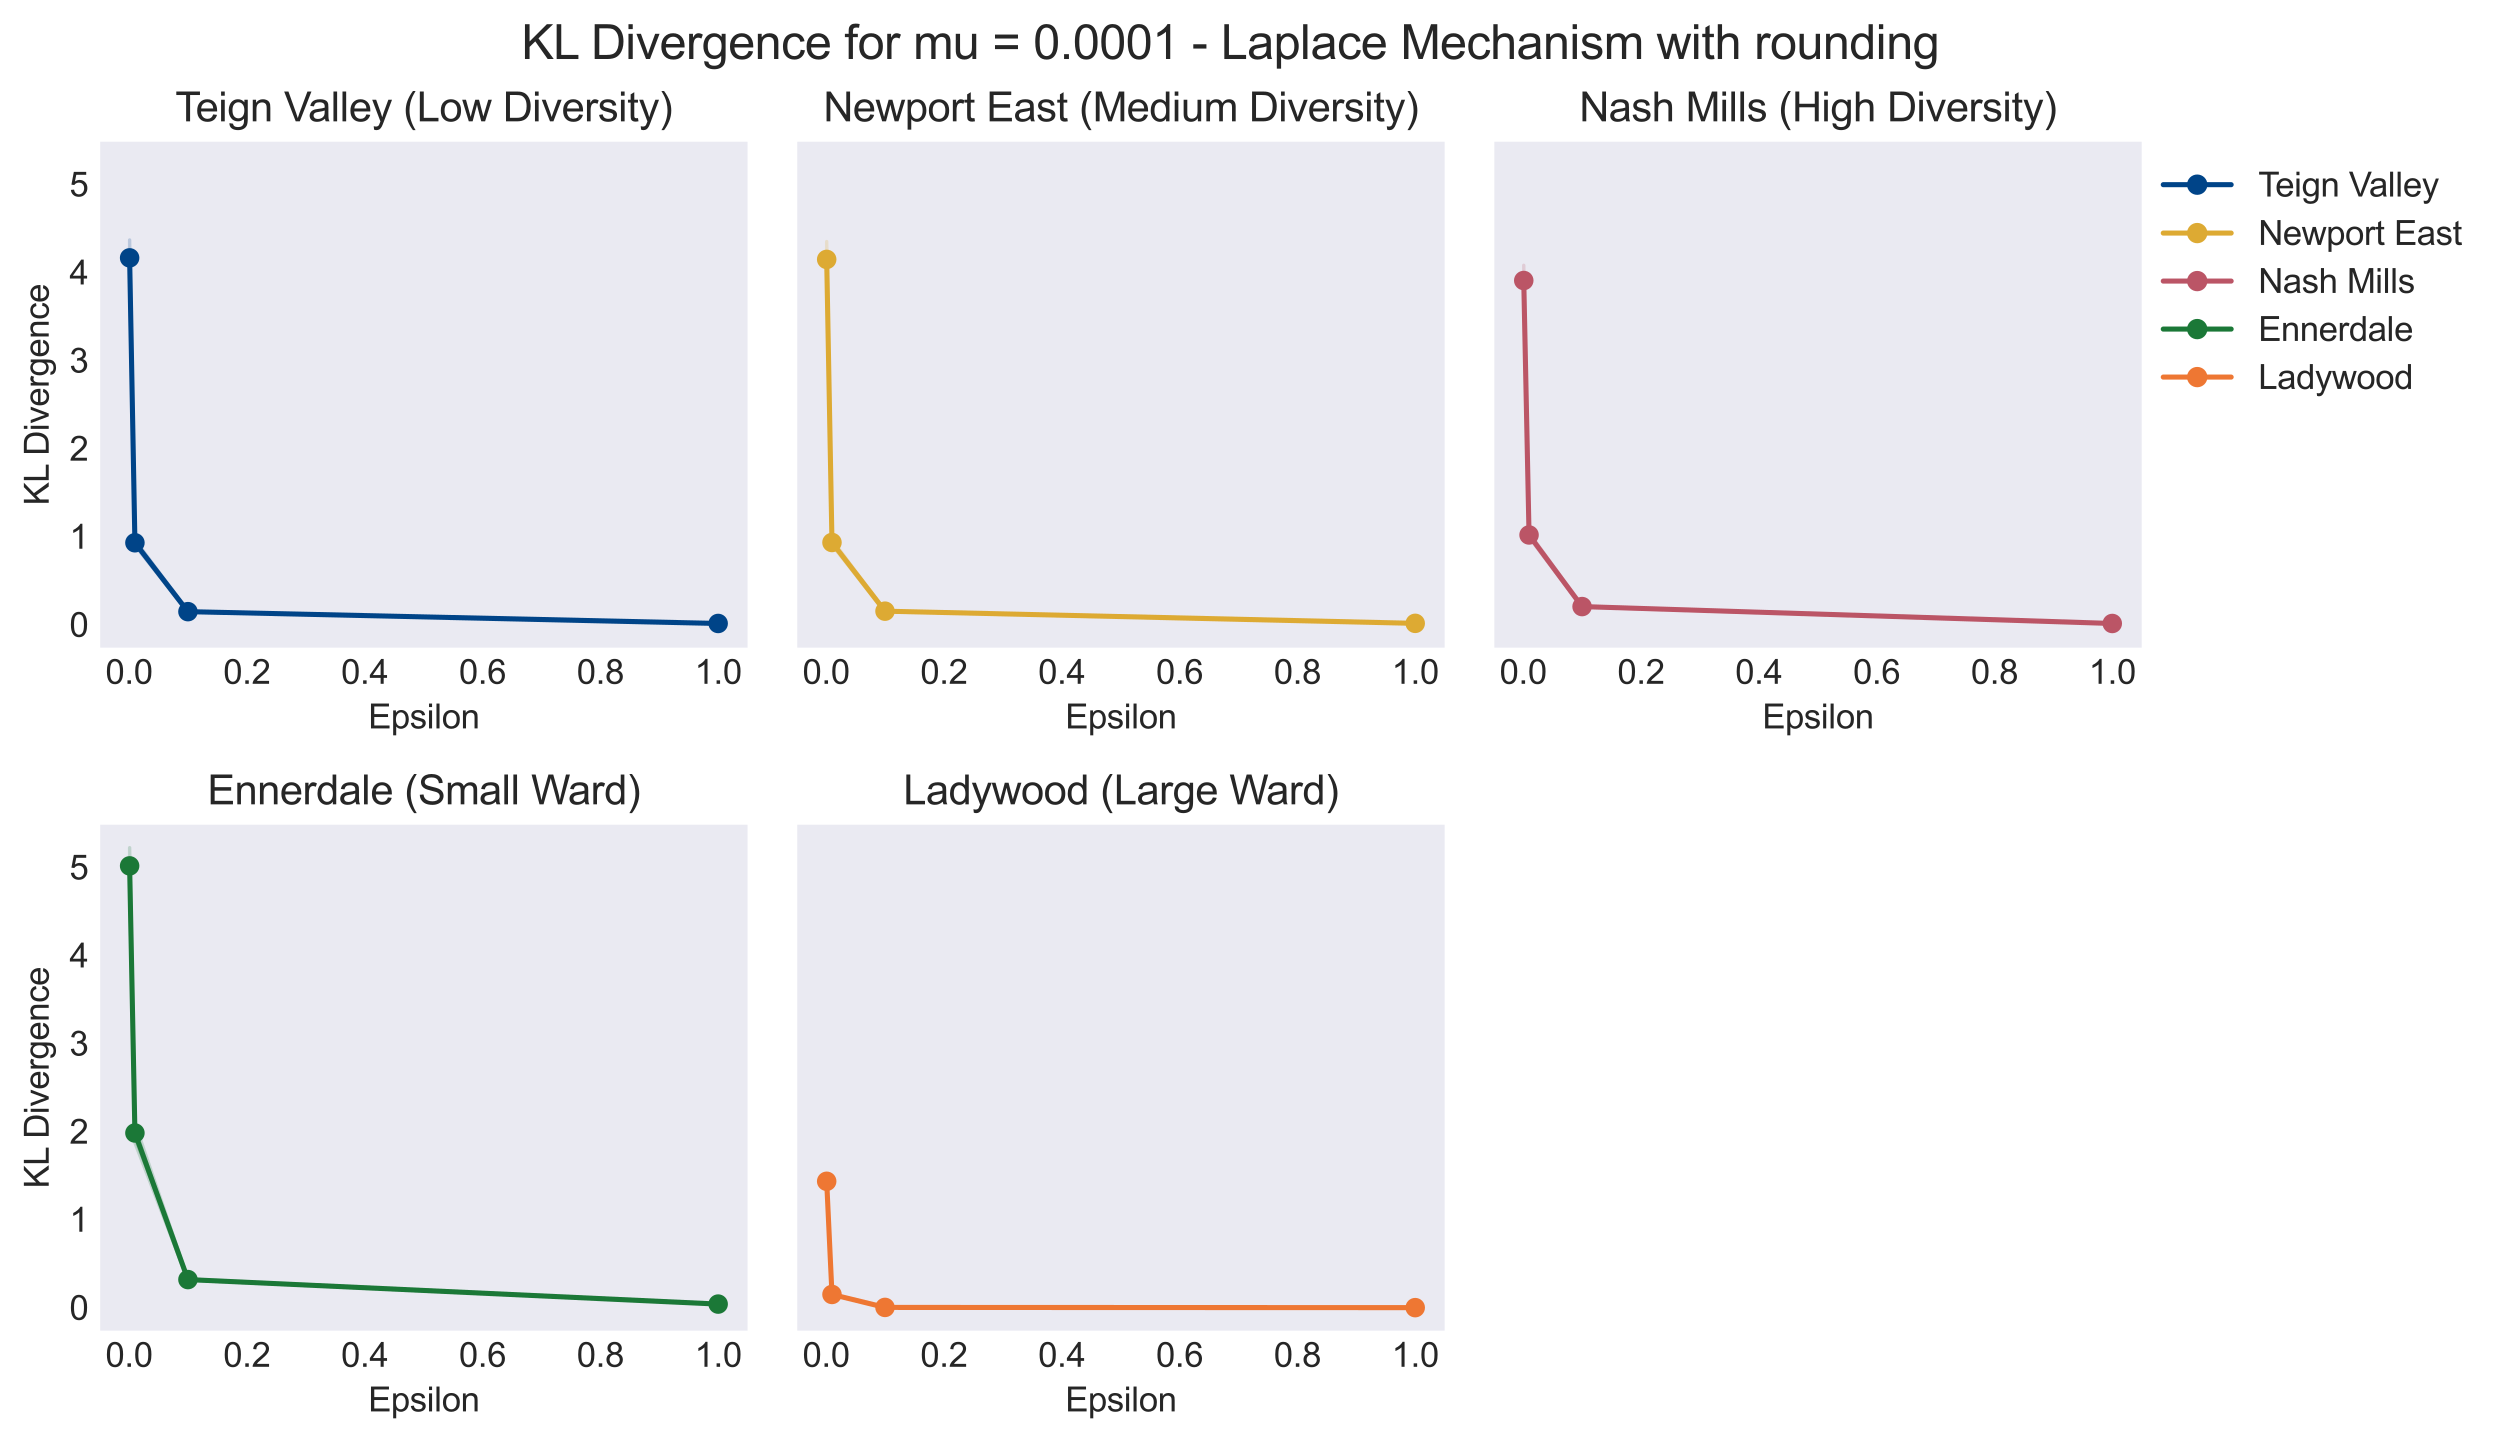 <?xml version="1.0" encoding="utf-8" standalone="no"?>
<!DOCTYPE svg PUBLIC "-//W3C//DTD SVG 1.1//EN"
  "http://www.w3.org/Graphics/SVG/1.1/DTD/svg11.dtd">
<svg xmlns:xlink="http://www.w3.org/1999/xlink" width="736.675pt" height="425.091pt" viewBox="0 0 736.675 425.091" xmlns="http://www.w3.org/2000/svg" version="1.1">
 <defs>
  <style type="text/css">*{stroke-linejoin: round; stroke-linecap: butt}</style>
 </defs>
 <g id="figure_1">
  <g id="patch_1">
   <path d="M 0 425.091 
L 736.675 425.091 
L 736.675 0 
L 0 0 
z
" style="fill: #ffffff"/>
  </g>
  <g id="axes_1">
   <g id="patch_2">
    <path d="M 29.523 190.841 
L 220.288 190.841 
L 220.288 41.76 
L 29.523 41.76 
z
" style="fill: #eaeaf2"/>
   </g>
   <g id="matplotlib.axis_1">
    <g id="xtick_1">
     <g id="line2d_1"/>
     <g id="text_1">
      <!-- 0.0 -->
      <g style="fill: #262626" transform="translate(31.071 201.499) scale(0.1 -0.1)">
       <defs>
        <path id="ArialMT-30" d="M 266 2259 
Q 266 3072 433 3567 
Q 600 4063 929 4331 
Q 1259 4600 1759 4600 
Q 2128 4600 2406 4451 
Q 2684 4303 2865 4023 
Q 3047 3744 3150 3342 
Q 3253 2941 3253 2259 
Q 3253 1453 3087 958 
Q 2922 463 2592 192 
Q 2263 -78 1759 -78 
Q 1097 -78 719 397 
Q 266 969 266 2259 
z
M 844 2259 
Q 844 1131 1108 757 
Q 1372 384 1759 384 
Q 2147 384 2411 759 
Q 2675 1134 2675 2259 
Q 2675 3391 2411 3762 
Q 2147 4134 1753 4134 
Q 1366 4134 1134 3806 
Q 844 3388 844 2259 
z
" transform="scale(0.016)"/>
        <path id="ArialMT-2e" d="M 581 0 
L 581 641 
L 1222 641 
L 1222 0 
L 581 0 
z
" transform="scale(0.016)"/>
       </defs>
       <use xlink:href="#ArialMT-30"/>
       <use xlink:href="#ArialMT-2e" x="55.615"/>
       <use xlink:href="#ArialMT-30" x="83.398"/>
      </g>
     </g>
    </g>
    <g id="xtick_2">
     <g id="line2d_2"/>
     <g id="text_2">
      <!-- 0.2 -->
      <g style="fill: #262626" transform="translate(65.79 201.499) scale(0.1 -0.1)">
       <defs>
        <path id="ArialMT-32" d="M 3222 541 
L 3222 0 
L 194 0 
Q 188 203 259 391 
Q 375 700 629 1000 
Q 884 1300 1366 1694 
Q 2113 2306 2375 2664 
Q 2638 3022 2638 3341 
Q 2638 3675 2398 3904 
Q 2159 4134 1775 4134 
Q 1369 4134 1125 3890 
Q 881 3647 878 3216 
L 300 3275 
Q 359 3922 746 4261 
Q 1134 4600 1788 4600 
Q 2447 4600 2831 4234 
Q 3216 3869 3216 3328 
Q 3216 3053 3103 2787 
Q 2991 2522 2730 2228 
Q 2469 1934 1863 1422 
Q 1356 997 1212 845 
Q 1069 694 975 541 
L 3222 541 
z
" transform="scale(0.016)"/>
       </defs>
       <use xlink:href="#ArialMT-30"/>
       <use xlink:href="#ArialMT-2e" x="55.615"/>
       <use xlink:href="#ArialMT-32" x="83.398"/>
      </g>
     </g>
    </g>
    <g id="xtick_3">
     <g id="line2d_3"/>
     <g id="text_3">
      <!-- 0.4 -->
      <g style="fill: #262626" transform="translate(100.509 201.499) scale(0.1 -0.1)">
       <defs>
        <path id="ArialMT-34" d="M 2069 0 
L 2069 1097 
L 81 1097 
L 81 1613 
L 2172 4581 
L 2631 4581 
L 2631 1613 
L 3250 1613 
L 3250 1097 
L 2631 1097 
L 2631 0 
L 2069 0 
z
M 2069 1613 
L 2069 3678 
L 634 1613 
L 2069 1613 
z
" transform="scale(0.016)"/>
       </defs>
       <use xlink:href="#ArialMT-30"/>
       <use xlink:href="#ArialMT-2e" x="55.615"/>
       <use xlink:href="#ArialMT-34" x="83.398"/>
      </g>
     </g>
    </g>
    <g id="xtick_4">
     <g id="line2d_4"/>
     <g id="text_4">
      <!-- 0.6 -->
      <g style="fill: #262626" transform="translate(135.228 201.499) scale(0.1 -0.1)">
       <defs>
        <path id="ArialMT-36" d="M 3184 3459 
L 2625 3416 
Q 2550 3747 2413 3897 
Q 2184 4138 1850 4138 
Q 1581 4138 1378 3988 
Q 1113 3794 959 3422 
Q 806 3050 800 2363 
Q 1003 2672 1297 2822 
Q 1591 2972 1913 2972 
Q 2475 2972 2870 2558 
Q 3266 2144 3266 1488 
Q 3266 1056 3080 686 
Q 2894 316 2569 119 
Q 2244 -78 1831 -78 
Q 1128 -78 684 439 
Q 241 956 241 2144 
Q 241 3472 731 4075 
Q 1159 4600 1884 4600 
Q 2425 4600 2770 4297 
Q 3116 3994 3184 3459 
z
M 888 1484 
Q 888 1194 1011 928 
Q 1134 663 1356 523 
Q 1578 384 1822 384 
Q 2178 384 2434 671 
Q 2691 959 2691 1453 
Q 2691 1928 2437 2201 
Q 2184 2475 1800 2475 
Q 1419 2475 1153 2201 
Q 888 1928 888 1484 
z
" transform="scale(0.016)"/>
       </defs>
       <use xlink:href="#ArialMT-30"/>
       <use xlink:href="#ArialMT-2e" x="55.615"/>
       <use xlink:href="#ArialMT-36" x="83.398"/>
      </g>
     </g>
    </g>
    <g id="xtick_5">
     <g id="line2d_5"/>
     <g id="text_5">
      <!-- 0.8 -->
      <g style="fill: #262626" transform="translate(169.948 201.499) scale(0.1 -0.1)">
       <defs>
        <path id="ArialMT-38" d="M 1131 2484 
Q 781 2613 612 2850 
Q 444 3088 444 3419 
Q 444 3919 803 4259 
Q 1163 4600 1759 4600 
Q 2359 4600 2725 4251 
Q 3091 3903 3091 3403 
Q 3091 3084 2923 2848 
Q 2756 2613 2416 2484 
Q 2838 2347 3058 2040 
Q 3278 1734 3278 1309 
Q 3278 722 2862 322 
Q 2447 -78 1769 -78 
Q 1091 -78 675 323 
Q 259 725 259 1325 
Q 259 1772 486 2073 
Q 713 2375 1131 2484 
z
M 1019 3438 
Q 1019 3113 1228 2906 
Q 1438 2700 1772 2700 
Q 2097 2700 2305 2904 
Q 2513 3109 2513 3406 
Q 2513 3716 2298 3927 
Q 2084 4138 1766 4138 
Q 1444 4138 1231 3931 
Q 1019 3725 1019 3438 
z
M 838 1322 
Q 838 1081 952 856 
Q 1066 631 1291 507 
Q 1516 384 1775 384 
Q 2178 384 2440 643 
Q 2703 903 2703 1303 
Q 2703 1709 2433 1975 
Q 2163 2241 1756 2241 
Q 1359 2241 1098 1978 
Q 838 1716 838 1322 
z
" transform="scale(0.016)"/>
       </defs>
       <use xlink:href="#ArialMT-30"/>
       <use xlink:href="#ArialMT-2e" x="55.615"/>
       <use xlink:href="#ArialMT-38" x="83.398"/>
      </g>
     </g>
    </g>
    <g id="xtick_6">
     <g id="line2d_6"/>
     <g id="text_6">
      <!-- 1.0 -->
      <g style="fill: #262626" transform="translate(204.667 201.499) scale(0.1 -0.1)">
       <defs>
        <path id="ArialMT-31" d="M 2384 0 
L 1822 0 
L 1822 3584 
Q 1619 3391 1289 3197 
Q 959 3003 697 2906 
L 697 3450 
Q 1169 3672 1522 3987 
Q 1875 4303 2022 4600 
L 2384 4600 
L 2384 0 
z
" transform="scale(0.016)"/>
       </defs>
       <use xlink:href="#ArialMT-31"/>
       <use xlink:href="#ArialMT-2e" x="55.615"/>
       <use xlink:href="#ArialMT-30" x="83.398"/>
      </g>
     </g>
    </g>
    <g id="text_7">
     <!-- Epsilon -->
     <g style="fill: #262626" transform="translate(108.507 214.644) scale(0.1 -0.1)">
      <defs>
       <path id="ArialMT-45" d="M 506 0 
L 506 4581 
L 3819 4581 
L 3819 4041 
L 1113 4041 
L 1113 2638 
L 3647 2638 
L 3647 2100 
L 1113 2100 
L 1113 541 
L 3925 541 
L 3925 0 
L 506 0 
z
" transform="scale(0.016)"/>
       <path id="ArialMT-70" d="M 422 -1272 
L 422 3319 
L 934 3319 
L 934 2888 
Q 1116 3141 1344 3267 
Q 1572 3394 1897 3394 
Q 2322 3394 2647 3175 
Q 2972 2956 3137 2557 
Q 3303 2159 3303 1684 
Q 3303 1175 3120 767 
Q 2938 359 2589 142 
Q 2241 -75 1856 -75 
Q 1575 -75 1351 44 
Q 1128 163 984 344 
L 984 -1272 
L 422 -1272 
z
M 931 1641 
Q 931 1000 1190 694 
Q 1450 388 1819 388 
Q 2194 388 2461 705 
Q 2728 1022 2728 1688 
Q 2728 2322 2467 2637 
Q 2206 2953 1844 2953 
Q 1484 2953 1207 2617 
Q 931 2281 931 1641 
z
" transform="scale(0.016)"/>
       <path id="ArialMT-73" d="M 197 991 
L 753 1078 
Q 800 744 1014 566 
Q 1228 388 1613 388 
Q 2000 388 2187 545 
Q 2375 703 2375 916 
Q 2375 1106 2209 1216 
Q 2094 1291 1634 1406 
Q 1016 1563 777 1677 
Q 538 1791 414 1992 
Q 291 2194 291 2438 
Q 291 2659 392 2848 
Q 494 3038 669 3163 
Q 800 3259 1026 3326 
Q 1253 3394 1513 3394 
Q 1903 3394 2198 3281 
Q 2494 3169 2634 2976 
Q 2775 2784 2828 2463 
L 2278 2388 
Q 2241 2644 2061 2787 
Q 1881 2931 1553 2931 
Q 1166 2931 1000 2803 
Q 834 2675 834 2503 
Q 834 2394 903 2306 
Q 972 2216 1119 2156 
Q 1203 2125 1616 2013 
Q 2213 1853 2448 1751 
Q 2684 1650 2818 1456 
Q 2953 1263 2953 975 
Q 2953 694 2789 445 
Q 2625 197 2315 61 
Q 2006 -75 1616 -75 
Q 969 -75 630 194 
Q 291 463 197 991 
z
" transform="scale(0.016)"/>
       <path id="ArialMT-69" d="M 425 3934 
L 425 4581 
L 988 4581 
L 988 3934 
L 425 3934 
z
M 425 0 
L 425 3319 
L 988 3319 
L 988 0 
L 425 0 
z
" transform="scale(0.016)"/>
       <path id="ArialMT-6c" d="M 409 0 
L 409 4581 
L 972 4581 
L 972 0 
L 409 0 
z
" transform="scale(0.016)"/>
       <path id="ArialMT-6f" d="M 213 1659 
Q 213 2581 725 3025 
Q 1153 3394 1769 3394 
Q 2453 3394 2887 2945 
Q 3322 2497 3322 1706 
Q 3322 1066 3130 698 
Q 2938 331 2570 128 
Q 2203 -75 1769 -75 
Q 1072 -75 642 372 
Q 213 819 213 1659 
z
M 791 1659 
Q 791 1022 1069 705 
Q 1347 388 1769 388 
Q 2188 388 2466 706 
Q 2744 1025 2744 1678 
Q 2744 2294 2464 2611 
Q 2184 2928 1769 2928 
Q 1347 2928 1069 2612 
Q 791 2297 791 1659 
z
" transform="scale(0.016)"/>
       <path id="ArialMT-6e" d="M 422 0 
L 422 3319 
L 928 3319 
L 928 2847 
Q 1294 3394 1984 3394 
Q 2284 3394 2536 3286 
Q 2788 3178 2913 3003 
Q 3038 2828 3088 2588 
Q 3119 2431 3119 2041 
L 3119 0 
L 2556 0 
L 2556 2019 
Q 2556 2363 2490 2533 
Q 2425 2703 2258 2804 
Q 2091 2906 1866 2906 
Q 1506 2906 1245 2678 
Q 984 2450 984 1813 
L 984 0 
L 422 0 
z
" transform="scale(0.016)"/>
      </defs>
      <use xlink:href="#ArialMT-45"/>
      <use xlink:href="#ArialMT-70" x="66.699"/>
      <use xlink:href="#ArialMT-73" x="122.314"/>
      <use xlink:href="#ArialMT-69" x="172.314"/>
      <use xlink:href="#ArialMT-6c" x="194.531"/>
      <use xlink:href="#ArialMT-6f" x="216.748"/>
      <use xlink:href="#ArialMT-6e" x="272.363"/>
     </g>
    </g>
   </g>
   <g id="matplotlib.axis_2">
    <g id="ytick_1">
     <g id="line2d_7"/>
     <g id="text_8">
      <!-- 0 -->
      <g style="fill: #262626" transform="translate(20.462 187.644) scale(0.1 -0.1)">
       <use xlink:href="#ArialMT-30"/>
      </g>
     </g>
    </g>
    <g id="ytick_2">
     <g id="line2d_8"/>
     <g id="text_9">
      <!-- 1 -->
      <g style="fill: #262626" transform="translate(20.462 161.691) scale(0.1 -0.1)">
       <use xlink:href="#ArialMT-31"/>
      </g>
     </g>
    </g>
    <g id="ytick_3">
     <g id="line2d_9"/>
     <g id="text_10">
      <!-- 2 -->
      <g style="fill: #262626" transform="translate(20.462 135.738) scale(0.1 -0.1)">
       <use xlink:href="#ArialMT-32"/>
      </g>
     </g>
    </g>
    <g id="ytick_4">
     <g id="line2d_10"/>
     <g id="text_11">
      <!-- 3 -->
      <g style="fill: #262626" transform="translate(20.462 109.785) scale(0.1 -0.1)">
       <defs>
        <path id="ArialMT-33" d="M 269 1209 
L 831 1284 
Q 928 806 1161 595 
Q 1394 384 1728 384 
Q 2125 384 2398 659 
Q 2672 934 2672 1341 
Q 2672 1728 2419 1979 
Q 2166 2231 1775 2231 
Q 1616 2231 1378 2169 
L 1441 2663 
Q 1497 2656 1531 2656 
Q 1891 2656 2178 2843 
Q 2466 3031 2466 3422 
Q 2466 3731 2256 3934 
Q 2047 4138 1716 4138 
Q 1388 4138 1169 3931 
Q 950 3725 888 3313 
L 325 3413 
Q 428 3978 793 4289 
Q 1159 4600 1703 4600 
Q 2078 4600 2393 4439 
Q 2709 4278 2876 4000 
Q 3044 3722 3044 3409 
Q 3044 3113 2884 2869 
Q 2725 2625 2413 2481 
Q 2819 2388 3044 2092 
Q 3269 1797 3269 1353 
Q 3269 753 2831 336 
Q 2394 -81 1725 -81 
Q 1122 -81 723 278 
Q 325 638 269 1209 
z
" transform="scale(0.016)"/>
       </defs>
       <use xlink:href="#ArialMT-33"/>
      </g>
     </g>
    </g>
    <g id="ytick_5">
     <g id="line2d_11"/>
     <g id="text_12">
      <!-- 4 -->
      <g style="fill: #262626" transform="translate(20.462 83.832) scale(0.1 -0.1)">
       <use xlink:href="#ArialMT-34"/>
      </g>
     </g>
    </g>
    <g id="ytick_6">
     <g id="line2d_12"/>
     <g id="text_13">
      <!-- 5 -->
      <g style="fill: #262626" transform="translate(20.462 57.878) scale(0.1 -0.1)">
       <defs>
        <path id="ArialMT-35" d="M 266 1200 
L 856 1250 
Q 922 819 1161 601 
Q 1400 384 1738 384 
Q 2144 384 2425 690 
Q 2706 997 2706 1503 
Q 2706 1984 2436 2262 
Q 2166 2541 1728 2541 
Q 1456 2541 1237 2417 
Q 1019 2294 894 2097 
L 366 2166 
L 809 4519 
L 3088 4519 
L 3088 3981 
L 1259 3981 
L 1013 2750 
Q 1425 3038 1878 3038 
Q 2478 3038 2890 2622 
Q 3303 2206 3303 1553 
Q 3303 931 2941 478 
Q 2500 -78 1738 -78 
Q 1113 -78 717 272 
Q 322 622 266 1200 
z
" transform="scale(0.016)"/>
       </defs>
       <use xlink:href="#ArialMT-35"/>
      </g>
     </g>
    </g>
    <g id="text_14">
     <!-- KL Divergence -->
     <g style="fill: #262626" transform="translate(14.358 148.907) rotate(-90) scale(0.1 -0.1)">
      <defs>
       <path id="ArialMT-4b" d="M 469 0 
L 469 4581 
L 1075 4581 
L 1075 2309 
L 3350 4581 
L 4172 4581 
L 2250 2725 
L 4256 0 
L 3456 0 
L 1825 2319 
L 1075 1588 
L 1075 0 
L 469 0 
z
" transform="scale(0.016)"/>
       <path id="ArialMT-4c" d="M 469 0 
L 469 4581 
L 1075 4581 
L 1075 541 
L 3331 541 
L 3331 0 
L 469 0 
z
" transform="scale(0.016)"/>
       <path id="ArialMT-20" transform="scale(0.016)"/>
       <path id="ArialMT-44" d="M 494 0 
L 494 4581 
L 2072 4581 
Q 2606 4581 2888 4516 
Q 3281 4425 3559 4188 
Q 3922 3881 4101 3404 
Q 4281 2928 4281 2316 
Q 4281 1794 4159 1391 
Q 4038 988 3847 723 
Q 3656 459 3429 307 
Q 3203 156 2883 78 
Q 2563 0 2147 0 
L 494 0 
z
M 1100 541 
L 2078 541 
Q 2531 541 2789 625 
Q 3047 709 3200 863 
Q 3416 1078 3536 1442 
Q 3656 1806 3656 2325 
Q 3656 3044 3420 3430 
Q 3184 3816 2847 3947 
Q 2603 4041 2063 4041 
L 1100 4041 
L 1100 541 
z
" transform="scale(0.016)"/>
       <path id="ArialMT-76" d="M 1344 0 
L 81 3319 
L 675 3319 
L 1388 1331 
Q 1503 1009 1600 663 
Q 1675 925 1809 1294 
L 2547 3319 
L 3125 3319 
L 1869 0 
L 1344 0 
z
" transform="scale(0.016)"/>
       <path id="ArialMT-65" d="M 2694 1069 
L 3275 997 
Q 3138 488 2766 206 
Q 2394 -75 1816 -75 
Q 1088 -75 661 373 
Q 234 822 234 1631 
Q 234 2469 665 2931 
Q 1097 3394 1784 3394 
Q 2450 3394 2872 2941 
Q 3294 2488 3294 1666 
Q 3294 1616 3291 1516 
L 816 1516 
Q 847 969 1125 678 
Q 1403 388 1819 388 
Q 2128 388 2347 550 
Q 2566 713 2694 1069 
z
M 847 1978 
L 2700 1978 
Q 2663 2397 2488 2606 
Q 2219 2931 1791 2931 
Q 1403 2931 1139 2672 
Q 875 2413 847 1978 
z
" transform="scale(0.016)"/>
       <path id="ArialMT-72" d="M 416 0 
L 416 3319 
L 922 3319 
L 922 2816 
Q 1116 3169 1280 3281 
Q 1444 3394 1641 3394 
Q 1925 3394 2219 3213 
L 2025 2691 
Q 1819 2813 1613 2813 
Q 1428 2813 1281 2702 
Q 1134 2591 1072 2394 
Q 978 2094 978 1738 
L 978 0 
L 416 0 
z
" transform="scale(0.016)"/>
       <path id="ArialMT-67" d="M 319 -275 
L 866 -356 
Q 900 -609 1056 -725 
Q 1266 -881 1628 -881 
Q 2019 -881 2231 -725 
Q 2444 -569 2519 -288 
Q 2563 -116 2559 434 
Q 2191 0 1641 0 
Q 956 0 581 494 
Q 206 988 206 1678 
Q 206 2153 378 2554 
Q 550 2956 876 3175 
Q 1203 3394 1644 3394 
Q 2231 3394 2613 2919 
L 2613 3319 
L 3131 3319 
L 3131 450 
Q 3131 -325 2973 -648 
Q 2816 -972 2473 -1159 
Q 2131 -1347 1631 -1347 
Q 1038 -1347 672 -1080 
Q 306 -813 319 -275 
z
M 784 1719 
Q 784 1066 1043 766 
Q 1303 466 1694 466 
Q 2081 466 2343 764 
Q 2606 1063 2606 1700 
Q 2606 2309 2336 2618 
Q 2066 2928 1684 2928 
Q 1309 2928 1046 2623 
Q 784 2319 784 1719 
z
" transform="scale(0.016)"/>
       <path id="ArialMT-63" d="M 2588 1216 
L 3141 1144 
Q 3050 572 2676 248 
Q 2303 -75 1759 -75 
Q 1078 -75 664 370 
Q 250 816 250 1647 
Q 250 2184 428 2587 
Q 606 2991 970 3192 
Q 1334 3394 1763 3394 
Q 2303 3394 2647 3120 
Q 2991 2847 3088 2344 
L 2541 2259 
Q 2463 2594 2264 2762 
Q 2066 2931 1784 2931 
Q 1359 2931 1093 2626 
Q 828 2322 828 1663 
Q 828 994 1084 691 
Q 1341 388 1753 388 
Q 2084 388 2306 591 
Q 2528 794 2588 1216 
z
" transform="scale(0.016)"/>
      </defs>
      <use xlink:href="#ArialMT-4b"/>
      <use xlink:href="#ArialMT-4c" x="66.699"/>
      <use xlink:href="#ArialMT-20" x="118.564"/>
      <use xlink:href="#ArialMT-44" x="146.348"/>
      <use xlink:href="#ArialMT-69" x="218.564"/>
      <use xlink:href="#ArialMT-76" x="240.781"/>
      <use xlink:href="#ArialMT-65" x="290.781"/>
      <use xlink:href="#ArialMT-72" x="346.396"/>
      <use xlink:href="#ArialMT-67" x="379.697"/>
      <use xlink:href="#ArialMT-65" x="435.312"/>
      <use xlink:href="#ArialMT-6e" x="490.928"/>
      <use xlink:href="#ArialMT-63" x="546.543"/>
      <use xlink:href="#ArialMT-65" x="596.543"/>
     </g>
    </g>
   </g>
   <g id="PolyCollection_1">
    <defs>
     <path id="m6ecc936a1d" d="M 38.195 -354.374 
L 38.195 -344.008 
L 39.757 -264.348 
L 55.381 -244.762 
L 211.617 -241.362 
L 211.617 -241.384 
L 211.617 -241.384 
L 55.381 -244.947 
L 39.757 -266.046 
L 38.195 -354.374 
z
" style="stroke: #004488; stroke-opacity: 0.2"/>
    </defs>
    <g clip-path="url(#pcfc711f478)">
     <use xlink:href="#m6ecc936a1d" x="0" y="425.091" style="fill: #004488; fill-opacity: 0.2; stroke: #004488; stroke-opacity: 0.2"/>
    </g>
   </g>
   <g id="line2d_13">
    <path d="M 38.195 75.984 
L 39.757 159.938 
L 55.381 180.235 
L 211.617 183.718 
" clip-path="url(#pcfc711f478)" style="fill: none; stroke: #004488; stroke-width: 1.5; stroke-linecap: round"/>
    <defs>
     <path id="m74e29e9b87" d="M 0 2.5 
C 0.663 2.5 1.299 2.237 1.768 1.768 
C 2.237 1.299 2.5 0.663 2.5 0 
C 2.5 -0.663 2.237 -1.299 1.768 -1.768 
C 1.299 -2.237 0.663 -2.5 0 -2.5 
C -0.663 -2.5 -1.299 -2.237 -1.768 -1.768 
C -2.237 -1.299 -2.5 -0.663 -2.5 0 
C -2.5 0.663 -2.237 1.299 -1.768 1.768 
C -1.299 2.237 -0.663 2.5 0 2.5 
z
" style="stroke: #004488; stroke-width: 0.75"/>
    </defs>
    <g clip-path="url(#pcfc711f478)">
     <use xlink:href="#m74e29e9b87" x="38.195" y="75.984" style="fill: #004488; stroke: #004488; stroke-width: 0.75"/>
     <use xlink:href="#m74e29e9b87" x="39.757" y="159.938" style="fill: #004488; stroke: #004488; stroke-width: 0.75"/>
     <use xlink:href="#m74e29e9b87" x="55.381" y="180.235" style="fill: #004488; stroke: #004488; stroke-width: 0.75"/>
     <use xlink:href="#m74e29e9b87" x="211.617" y="183.718" style="fill: #004488; stroke: #004488; stroke-width: 0.75"/>
    </g>
   </g>
   <g id="line2d_14"/>
   <g id="line2d_15"/>
   <g id="line2d_16"/>
   <g id="line2d_17"/>
   <g id="line2d_18"/>
   <g id="patch_3">
    <path d="M 29.523 190.841 
L 29.523 41.76 
" style="fill: none"/>
   </g>
   <g id="patch_4">
    <path d="M 29.523 190.841 
L 220.288 190.841 
" style="fill: none"/>
   </g>
   <g id="text_15">
    <!-- Teign Valley (Low Diversity) -->
    <g style="fill: #262626" transform="translate(51.663 35.76) scale(0.12 -0.12)">
     <defs>
      <path id="ArialMT-54" d="M 1659 0 
L 1659 4041 
L 150 4041 
L 150 4581 
L 3781 4581 
L 3781 4041 
L 2266 4041 
L 2266 0 
L 1659 0 
z
" transform="scale(0.016)"/>
      <path id="ArialMT-56" d="M 1803 0 
L 28 4581 
L 684 4581 
L 1875 1253 
Q 2019 853 2116 503 
Q 2222 878 2363 1253 
L 3600 4581 
L 4219 4581 
L 2425 0 
L 1803 0 
z
" transform="scale(0.016)"/>
      <path id="ArialMT-61" d="M 2588 409 
Q 2275 144 1986 34 
Q 1697 -75 1366 -75 
Q 819 -75 525 192 
Q 231 459 231 875 
Q 231 1119 342 1320 
Q 453 1522 633 1644 
Q 813 1766 1038 1828 
Q 1203 1872 1538 1913 
Q 2219 1994 2541 2106 
Q 2544 2222 2544 2253 
Q 2544 2597 2384 2738 
Q 2169 2928 1744 2928 
Q 1347 2928 1158 2789 
Q 969 2650 878 2297 
L 328 2372 
Q 403 2725 575 2942 
Q 747 3159 1072 3276 
Q 1397 3394 1825 3394 
Q 2250 3394 2515 3294 
Q 2781 3194 2906 3042 
Q 3031 2891 3081 2659 
Q 3109 2516 3109 2141 
L 3109 1391 
Q 3109 606 3145 398 
Q 3181 191 3288 0 
L 2700 0 
Q 2613 175 2588 409 
z
M 2541 1666 
Q 2234 1541 1622 1453 
Q 1275 1403 1131 1340 
Q 988 1278 909 1158 
Q 831 1038 831 891 
Q 831 666 1001 516 
Q 1172 366 1500 366 
Q 1825 366 2078 508 
Q 2331 650 2450 897 
Q 2541 1088 2541 1459 
L 2541 1666 
z
" transform="scale(0.016)"/>
      <path id="ArialMT-79" d="M 397 -1278 
L 334 -750 
Q 519 -800 656 -800 
Q 844 -800 956 -737 
Q 1069 -675 1141 -563 
Q 1194 -478 1313 -144 
Q 1328 -97 1363 -6 
L 103 3319 
L 709 3319 
L 1400 1397 
Q 1534 1031 1641 628 
Q 1738 1016 1872 1384 
L 2581 3319 
L 3144 3319 
L 1881 -56 
Q 1678 -603 1566 -809 
Q 1416 -1088 1222 -1217 
Q 1028 -1347 759 -1347 
Q 597 -1347 397 -1278 
z
" transform="scale(0.016)"/>
      <path id="ArialMT-28" d="M 1497 -1347 
Q 1031 -759 709 28 
Q 388 816 388 1659 
Q 388 2403 628 3084 
Q 909 3875 1497 4659 
L 1900 4659 
Q 1522 4009 1400 3731 
Q 1209 3300 1100 2831 
Q 966 2247 966 1656 
Q 966 153 1900 -1347 
L 1497 -1347 
z
" transform="scale(0.016)"/>
      <path id="ArialMT-77" d="M 1034 0 
L 19 3319 
L 600 3319 
L 1128 1403 
L 1325 691 
Q 1338 744 1497 1375 
L 2025 3319 
L 2603 3319 
L 3100 1394 
L 3266 759 
L 3456 1400 
L 4025 3319 
L 4572 3319 
L 3534 0 
L 2950 0 
L 2422 1988 
L 2294 2553 
L 1622 0 
L 1034 0 
z
" transform="scale(0.016)"/>
      <path id="ArialMT-74" d="M 1650 503 
L 1731 6 
Q 1494 -44 1306 -44 
Q 1000 -44 831 53 
Q 663 150 594 308 
Q 525 466 525 972 
L 525 2881 
L 113 2881 
L 113 3319 
L 525 3319 
L 525 4141 
L 1084 4478 
L 1084 3319 
L 1650 3319 
L 1650 2881 
L 1084 2881 
L 1084 941 
Q 1084 700 1114 631 
Q 1144 563 1211 522 
Q 1278 481 1403 481 
Q 1497 481 1650 503 
z
" transform="scale(0.016)"/>
      <path id="ArialMT-29" d="M 791 -1347 
L 388 -1347 
Q 1322 153 1322 1656 
Q 1322 2244 1188 2822 
Q 1081 3291 891 3722 
Q 769 4003 388 4659 
L 791 4659 
Q 1378 3875 1659 3084 
Q 1900 2403 1900 1659 
Q 1900 816 1576 28 
Q 1253 -759 791 -1347 
z
" transform="scale(0.016)"/>
     </defs>
     <use xlink:href="#ArialMT-54"/>
     <use xlink:href="#ArialMT-65" x="49.959"/>
     <use xlink:href="#ArialMT-69" x="105.574"/>
     <use xlink:href="#ArialMT-67" x="127.791"/>
     <use xlink:href="#ArialMT-6e" x="183.406"/>
     <use xlink:href="#ArialMT-20" x="239.021"/>
     <use xlink:href="#ArialMT-56" x="266.805"/>
     <use xlink:href="#ArialMT-61" x="326.129"/>
     <use xlink:href="#ArialMT-6c" x="381.744"/>
     <use xlink:href="#ArialMT-6c" x="403.961"/>
     <use xlink:href="#ArialMT-65" x="426.178"/>
     <use xlink:href="#ArialMT-79" x="481.793"/>
     <use xlink:href="#ArialMT-20" x="531.793"/>
     <use xlink:href="#ArialMT-28" x="559.576"/>
     <use xlink:href="#ArialMT-4c" x="592.877"/>
     <use xlink:href="#ArialMT-6f" x="648.492"/>
     <use xlink:href="#ArialMT-77" x="704.107"/>
     <use xlink:href="#ArialMT-20" x="776.324"/>
     <use xlink:href="#ArialMT-44" x="804.107"/>
     <use xlink:href="#ArialMT-69" x="876.324"/>
     <use xlink:href="#ArialMT-76" x="898.541"/>
     <use xlink:href="#ArialMT-65" x="948.541"/>
     <use xlink:href="#ArialMT-72" x="1004.156"/>
     <use xlink:href="#ArialMT-73" x="1037.457"/>
     <use xlink:href="#ArialMT-69" x="1087.457"/>
     <use xlink:href="#ArialMT-74" x="1109.674"/>
     <use xlink:href="#ArialMT-79" x="1137.457"/>
     <use xlink:href="#ArialMT-29" x="1187.457"/>
    </g>
   </g>
  </g>
  <g id="axes_2">
   <g id="patch_5">
    <path d="M 234.928 190.841 
L 425.692 190.841 
L 425.692 41.76 
L 234.928 41.76 
z
" style="fill: #eaeaf2"/>
   </g>
   <g id="matplotlib.axis_3">
    <g id="xtick_7">
     <g id="line2d_19"/>
     <g id="text_16">
      <!-- 0.0 -->
      <g style="fill: #262626" transform="translate(236.475 201.499) scale(0.1 -0.1)">
       <use xlink:href="#ArialMT-30"/>
       <use xlink:href="#ArialMT-2e" x="55.615"/>
       <use xlink:href="#ArialMT-30" x="83.398"/>
      </g>
     </g>
    </g>
    <g id="xtick_8">
     <g id="line2d_20"/>
     <g id="text_17">
      <!-- 0.2 -->
      <g style="fill: #262626" transform="translate(271.194 201.499) scale(0.1 -0.1)">
       <use xlink:href="#ArialMT-30"/>
       <use xlink:href="#ArialMT-2e" x="55.615"/>
       <use xlink:href="#ArialMT-32" x="83.398"/>
      </g>
     </g>
    </g>
    <g id="xtick_9">
     <g id="line2d_21"/>
     <g id="text_18">
      <!-- 0.4 -->
      <g style="fill: #262626" transform="translate(305.913 201.499) scale(0.1 -0.1)">
       <use xlink:href="#ArialMT-30"/>
       <use xlink:href="#ArialMT-2e" x="55.615"/>
       <use xlink:href="#ArialMT-34" x="83.398"/>
      </g>
     </g>
    </g>
    <g id="xtick_10">
     <g id="line2d_22"/>
     <g id="text_19">
      <!-- 0.6 -->
      <g style="fill: #262626" transform="translate(340.633 201.499) scale(0.1 -0.1)">
       <use xlink:href="#ArialMT-30"/>
       <use xlink:href="#ArialMT-2e" x="55.615"/>
       <use xlink:href="#ArialMT-36" x="83.398"/>
      </g>
     </g>
    </g>
    <g id="xtick_11">
     <g id="line2d_23"/>
     <g id="text_20">
      <!-- 0.8 -->
      <g style="fill: #262626" transform="translate(375.352 201.499) scale(0.1 -0.1)">
       <use xlink:href="#ArialMT-30"/>
       <use xlink:href="#ArialMT-2e" x="55.615"/>
       <use xlink:href="#ArialMT-38" x="83.398"/>
      </g>
     </g>
    </g>
    <g id="xtick_12">
     <g id="line2d_24"/>
     <g id="text_21">
      <!-- 1.0 -->
      <g style="fill: #262626" transform="translate(410.071 201.499) scale(0.1 -0.1)">
       <use xlink:href="#ArialMT-31"/>
       <use xlink:href="#ArialMT-2e" x="55.615"/>
       <use xlink:href="#ArialMT-30" x="83.398"/>
      </g>
     </g>
    </g>
    <g id="text_22">
     <!-- Epsilon -->
     <g style="fill: #262626" transform="translate(313.911 214.644) scale(0.1 -0.1)">
      <use xlink:href="#ArialMT-45"/>
      <use xlink:href="#ArialMT-70" x="66.699"/>
      <use xlink:href="#ArialMT-73" x="122.314"/>
      <use xlink:href="#ArialMT-69" x="172.314"/>
      <use xlink:href="#ArialMT-6c" x="194.531"/>
      <use xlink:href="#ArialMT-6f" x="216.748"/>
      <use xlink:href="#ArialMT-6e" x="272.363"/>
     </g>
    </g>
   </g>
   <g id="matplotlib.axis_4">
    <g id="ytick_7">
     <g id="line2d_25"/>
    </g>
    <g id="ytick_8">
     <g id="line2d_26"/>
    </g>
    <g id="ytick_9">
     <g id="line2d_27"/>
    </g>
    <g id="ytick_10">
     <g id="line2d_28"/>
    </g>
    <g id="ytick_11">
     <g id="line2d_29"/>
    </g>
    <g id="ytick_12">
     <g id="line2d_30"/>
    </g>
   </g>
   <g id="PolyCollection_2">
    <defs>
     <path id="mcbc54fa76a" d="M 243.599 -353.916 
L 243.599 -343.816 
L 245.161 -264.43 
L 260.785 -244.91 
L 417.021 -241.397 
L 417.021 -241.419 
L 417.021 -241.419 
L 260.785 -245.078 
L 245.161 -266.131 
L 243.599 -353.916 
z
" style="stroke: #ddaa33; stroke-opacity: 0.2"/>
    </defs>
    <g clip-path="url(#p6274b88043)">
     <use xlink:href="#mcbc54fa76a" x="0" y="425.091" style="fill: #ddaa33; fill-opacity: 0.2; stroke: #ddaa33; stroke-opacity: 0.2"/>
    </g>
   </g>
   <g id="line2d_31">
    <path d="M 243.599 76.439 
L 245.161 159.857 
L 260.785 180.094 
L 417.021 183.683 
" clip-path="url(#p6274b88043)" style="fill: none; stroke: #ddaa33; stroke-width: 1.5; stroke-linecap: round"/>
    <defs>
     <path id="m67f791862c" d="M 0 2.5 
C 0.663 2.5 1.299 2.237 1.768 1.768 
C 2.237 1.299 2.5 0.663 2.5 0 
C 2.5 -0.663 2.237 -1.299 1.768 -1.768 
C 1.299 -2.237 0.663 -2.5 0 -2.5 
C -0.663 -2.5 -1.299 -2.237 -1.768 -1.768 
C -2.237 -1.299 -2.5 -0.663 -2.5 0 
C -2.5 0.663 -2.237 1.299 -1.768 1.768 
C -1.299 2.237 -0.663 2.5 0 2.5 
z
" style="stroke: #ddaa33; stroke-width: 0.75"/>
    </defs>
    <g clip-path="url(#p6274b88043)">
     <use xlink:href="#m67f791862c" x="243.599" y="76.439" style="fill: #ddaa33; stroke: #ddaa33; stroke-width: 0.75"/>
     <use xlink:href="#m67f791862c" x="245.161" y="159.857" style="fill: #ddaa33; stroke: #ddaa33; stroke-width: 0.75"/>
     <use xlink:href="#m67f791862c" x="260.785" y="180.094" style="fill: #ddaa33; stroke: #ddaa33; stroke-width: 0.75"/>
     <use xlink:href="#m67f791862c" x="417.021" y="183.683" style="fill: #ddaa33; stroke: #ddaa33; stroke-width: 0.75"/>
    </g>
   </g>
   <g id="patch_6">
    <path d="M 234.928 190.841 
L 234.928 41.76 
" style="fill: none"/>
   </g>
   <g id="patch_7">
    <path d="M 234.928 190.841 
L 425.692 190.841 
" style="fill: none"/>
   </g>
   <g id="text_23">
    <!-- Newport East (Medium Diversity) -->
    <g style="fill: #262626" transform="translate(242.628 35.76) scale(0.12 -0.12)">
     <defs>
      <path id="ArialMT-4e" d="M 488 0 
L 488 4581 
L 1109 4581 
L 3516 984 
L 3516 4581 
L 4097 4581 
L 4097 0 
L 3475 0 
L 1069 3600 
L 1069 0 
L 488 0 
z
" transform="scale(0.016)"/>
      <path id="ArialMT-4d" d="M 475 0 
L 475 4581 
L 1388 4581 
L 2472 1338 
Q 2622 884 2691 659 
Q 2769 909 2934 1394 
L 4031 4581 
L 4847 4581 
L 4847 0 
L 4263 0 
L 4263 3834 
L 2931 0 
L 2384 0 
L 1059 3900 
L 1059 0 
L 475 0 
z
" transform="scale(0.016)"/>
      <path id="ArialMT-64" d="M 2575 0 
L 2575 419 
Q 2259 -75 1647 -75 
Q 1250 -75 917 144 
Q 584 363 401 755 
Q 219 1147 219 1656 
Q 219 2153 384 2558 
Q 550 2963 881 3178 
Q 1213 3394 1622 3394 
Q 1922 3394 2156 3267 
Q 2391 3141 2538 2938 
L 2538 4581 
L 3097 4581 
L 3097 0 
L 2575 0 
z
M 797 1656 
Q 797 1019 1065 703 
Q 1334 388 1700 388 
Q 2069 388 2326 689 
Q 2584 991 2584 1609 
Q 2584 2291 2321 2609 
Q 2059 2928 1675 2928 
Q 1300 2928 1048 2622 
Q 797 2316 797 1656 
z
" transform="scale(0.016)"/>
      <path id="ArialMT-75" d="M 2597 0 
L 2597 488 
Q 2209 -75 1544 -75 
Q 1250 -75 995 37 
Q 741 150 617 320 
Q 494 491 444 738 
Q 409 903 409 1263 
L 409 3319 
L 972 3319 
L 972 1478 
Q 972 1038 1006 884 
Q 1059 663 1231 536 
Q 1403 409 1656 409 
Q 1909 409 2131 539 
Q 2353 669 2445 892 
Q 2538 1116 2538 1541 
L 2538 3319 
L 3100 3319 
L 3100 0 
L 2597 0 
z
" transform="scale(0.016)"/>
      <path id="ArialMT-6d" d="M 422 0 
L 422 3319 
L 925 3319 
L 925 2853 
Q 1081 3097 1340 3245 
Q 1600 3394 1931 3394 
Q 2300 3394 2536 3241 
Q 2772 3088 2869 2813 
Q 3263 3394 3894 3394 
Q 4388 3394 4653 3120 
Q 4919 2847 4919 2278 
L 4919 0 
L 4359 0 
L 4359 2091 
Q 4359 2428 4304 2576 
Q 4250 2725 4106 2815 
Q 3963 2906 3769 2906 
Q 3419 2906 3187 2673 
Q 2956 2441 2956 1928 
L 2956 0 
L 2394 0 
L 2394 2156 
Q 2394 2531 2256 2718 
Q 2119 2906 1806 2906 
Q 1569 2906 1367 2781 
Q 1166 2656 1075 2415 
Q 984 2175 984 1722 
L 984 0 
L 422 0 
z
" transform="scale(0.016)"/>
     </defs>
     <use xlink:href="#ArialMT-4e"/>
     <use xlink:href="#ArialMT-65" x="72.217"/>
     <use xlink:href="#ArialMT-77" x="127.832"/>
     <use xlink:href="#ArialMT-70" x="200.049"/>
     <use xlink:href="#ArialMT-6f" x="255.664"/>
     <use xlink:href="#ArialMT-72" x="311.279"/>
     <use xlink:href="#ArialMT-74" x="344.58"/>
     <use xlink:href="#ArialMT-20" x="372.363"/>
     <use xlink:href="#ArialMT-45" x="400.146"/>
     <use xlink:href="#ArialMT-61" x="466.846"/>
     <use xlink:href="#ArialMT-73" x="522.461"/>
     <use xlink:href="#ArialMT-74" x="572.461"/>
     <use xlink:href="#ArialMT-20" x="600.244"/>
     <use xlink:href="#ArialMT-28" x="628.027"/>
     <use xlink:href="#ArialMT-4d" x="661.328"/>
     <use xlink:href="#ArialMT-65" x="744.629"/>
     <use xlink:href="#ArialMT-64" x="800.244"/>
     <use xlink:href="#ArialMT-69" x="855.859"/>
     <use xlink:href="#ArialMT-75" x="878.076"/>
     <use xlink:href="#ArialMT-6d" x="933.691"/>
     <use xlink:href="#ArialMT-20" x="1016.992"/>
     <use xlink:href="#ArialMT-44" x="1044.775"/>
     <use xlink:href="#ArialMT-69" x="1116.992"/>
     <use xlink:href="#ArialMT-76" x="1139.209"/>
     <use xlink:href="#ArialMT-65" x="1189.209"/>
     <use xlink:href="#ArialMT-72" x="1244.824"/>
     <use xlink:href="#ArialMT-73" x="1278.125"/>
     <use xlink:href="#ArialMT-69" x="1328.125"/>
     <use xlink:href="#ArialMT-74" x="1350.342"/>
     <use xlink:href="#ArialMT-79" x="1378.125"/>
     <use xlink:href="#ArialMT-29" x="1428.125"/>
    </g>
   </g>
  </g>
  <g id="axes_3">
   <g id="patch_8">
    <path d="M 440.332 190.841 
L 631.096 190.841 
L 631.096 41.76 
L 440.332 41.76 
z
" style="fill: #eaeaf2"/>
   </g>
   <g id="matplotlib.axis_5">
    <g id="xtick_13">
     <g id="line2d_32"/>
     <g id="text_24">
      <!-- 0.0 -->
      <g style="fill: #262626" transform="translate(441.879 201.499) scale(0.1 -0.1)">
       <use xlink:href="#ArialMT-30"/>
       <use xlink:href="#ArialMT-2e" x="55.615"/>
       <use xlink:href="#ArialMT-30" x="83.398"/>
      </g>
     </g>
    </g>
    <g id="xtick_14">
     <g id="line2d_33"/>
     <g id="text_25">
      <!-- 0.2 -->
      <g style="fill: #262626" transform="translate(476.598 201.499) scale(0.1 -0.1)">
       <use xlink:href="#ArialMT-30"/>
       <use xlink:href="#ArialMT-2e" x="55.615"/>
       <use xlink:href="#ArialMT-32" x="83.398"/>
      </g>
     </g>
    </g>
    <g id="xtick_15">
     <g id="line2d_34"/>
     <g id="text_26">
      <!-- 0.4 -->
      <g style="fill: #262626" transform="translate(511.317 201.499) scale(0.1 -0.1)">
       <use xlink:href="#ArialMT-30"/>
       <use xlink:href="#ArialMT-2e" x="55.615"/>
       <use xlink:href="#ArialMT-34" x="83.398"/>
      </g>
     </g>
    </g>
    <g id="xtick_16">
     <g id="line2d_35"/>
     <g id="text_27">
      <!-- 0.6 -->
      <g style="fill: #262626" transform="translate(546.037 201.499) scale(0.1 -0.1)">
       <use xlink:href="#ArialMT-30"/>
       <use xlink:href="#ArialMT-2e" x="55.615"/>
       <use xlink:href="#ArialMT-36" x="83.398"/>
      </g>
     </g>
    </g>
    <g id="xtick_17">
     <g id="line2d_36"/>
     <g id="text_28">
      <!-- 0.8 -->
      <g style="fill: #262626" transform="translate(580.756 201.499) scale(0.1 -0.1)">
       <use xlink:href="#ArialMT-30"/>
       <use xlink:href="#ArialMT-2e" x="55.615"/>
       <use xlink:href="#ArialMT-38" x="83.398"/>
      </g>
     </g>
    </g>
    <g id="xtick_18">
     <g id="line2d_37"/>
     <g id="text_29">
      <!-- 1.0 -->
      <g style="fill: #262626" transform="translate(615.475 201.499) scale(0.1 -0.1)">
       <use xlink:href="#ArialMT-31"/>
       <use xlink:href="#ArialMT-2e" x="55.615"/>
       <use xlink:href="#ArialMT-30" x="83.398"/>
      </g>
     </g>
    </g>
    <g id="text_30">
     <!-- Epsilon -->
     <g style="fill: #262626" transform="translate(519.315 214.644) scale(0.1 -0.1)">
      <use xlink:href="#ArialMT-45"/>
      <use xlink:href="#ArialMT-70" x="66.699"/>
      <use xlink:href="#ArialMT-73" x="122.314"/>
      <use xlink:href="#ArialMT-69" x="172.314"/>
      <use xlink:href="#ArialMT-6c" x="194.531"/>
      <use xlink:href="#ArialMT-6f" x="216.748"/>
      <use xlink:href="#ArialMT-6e" x="272.363"/>
     </g>
    </g>
   </g>
   <g id="matplotlib.axis_6">
    <g id="ytick_13">
     <g id="line2d_38"/>
    </g>
    <g id="ytick_14">
     <g id="line2d_39"/>
    </g>
    <g id="ytick_15">
     <g id="line2d_40"/>
    </g>
    <g id="ytick_16">
     <g id="line2d_41"/>
    </g>
    <g id="ytick_17">
     <g id="line2d_42"/>
    </g>
    <g id="ytick_18">
     <g id="line2d_43"/>
    </g>
   </g>
   <g id="PolyCollection_3">
    <defs>
     <path id="m371efd4b99" d="M 449.003 -346.911 
L 449.003 -338.047 
L 450.565 -266.734 
L 466.189 -246.216 
L 622.425 -241.359 
L 622.425 -241.38 
L 622.425 -241.38 
L 466.189 -246.48 
L 450.565 -268.154 
L 449.003 -346.911 
z
" style="stroke: #bb5566; stroke-opacity: 0.2"/>
    </defs>
    <g clip-path="url(#pcaa4dc3ed4)">
     <use xlink:href="#m371efd4b99" x="0" y="425.091" style="fill: #bb5566; fill-opacity: 0.2; stroke: #bb5566; stroke-opacity: 0.2"/>
    </g>
   </g>
   <g id="line2d_44">
    <path d="M 449.003 82.658 
L 450.565 157.637 
L 466.189 178.739 
L 622.425 183.722 
" clip-path="url(#pcaa4dc3ed4)" style="fill: none; stroke: #bb5566; stroke-width: 1.5; stroke-linecap: round"/>
    <defs>
     <path id="m525ec3acda" d="M 0 2.5 
C 0.663 2.5 1.299 2.237 1.768 1.768 
C 2.237 1.299 2.5 0.663 2.5 0 
C 2.5 -0.663 2.237 -1.299 1.768 -1.768 
C 1.299 -2.237 0.663 -2.5 0 -2.5 
C -0.663 -2.5 -1.299 -2.237 -1.768 -1.768 
C -2.237 -1.299 -2.5 -0.663 -2.5 0 
C -2.5 0.663 -2.237 1.299 -1.768 1.768 
C -1.299 2.237 -0.663 2.5 0 2.5 
z
" style="stroke: #bb5566; stroke-width: 0.75"/>
    </defs>
    <g clip-path="url(#pcaa4dc3ed4)">
     <use xlink:href="#m525ec3acda" x="449.003" y="82.658" style="fill: #bb5566; stroke: #bb5566; stroke-width: 0.75"/>
     <use xlink:href="#m525ec3acda" x="450.565" y="157.637" style="fill: #bb5566; stroke: #bb5566; stroke-width: 0.75"/>
     <use xlink:href="#m525ec3acda" x="466.189" y="178.739" style="fill: #bb5566; stroke: #bb5566; stroke-width: 0.75"/>
     <use xlink:href="#m525ec3acda" x="622.425" y="183.722" style="fill: #bb5566; stroke: #bb5566; stroke-width: 0.75"/>
    </g>
   </g>
   <g id="patch_9">
    <path d="M 440.332 190.841 
L 440.332 41.76 
" style="fill: none"/>
   </g>
   <g id="patch_10">
    <path d="M 440.332 190.841 
L 631.096 190.841 
" style="fill: none"/>
   </g>
   <g id="text_31">
    <!-- Nash Mills (High Diversity) -->
    <g style="fill: #262626" transform="translate(465.374 35.76) scale(0.12 -0.12)">
     <defs>
      <path id="ArialMT-68" d="M 422 0 
L 422 4581 
L 984 4581 
L 984 2938 
Q 1378 3394 1978 3394 
Q 2347 3394 2619 3248 
Q 2891 3103 3008 2847 
Q 3125 2591 3125 2103 
L 3125 0 
L 2563 0 
L 2563 2103 
Q 2563 2525 2380 2717 
Q 2197 2909 1863 2909 
Q 1613 2909 1392 2779 
Q 1172 2650 1078 2428 
Q 984 2206 984 1816 
L 984 0 
L 422 0 
z
" transform="scale(0.016)"/>
      <path id="ArialMT-48" d="M 513 0 
L 513 4581 
L 1119 4581 
L 1119 2700 
L 3500 2700 
L 3500 4581 
L 4106 4581 
L 4106 0 
L 3500 0 
L 3500 2159 
L 1119 2159 
L 1119 0 
L 513 0 
z
" transform="scale(0.016)"/>
     </defs>
     <use xlink:href="#ArialMT-4e"/>
     <use xlink:href="#ArialMT-61" x="72.217"/>
     <use xlink:href="#ArialMT-73" x="127.832"/>
     <use xlink:href="#ArialMT-68" x="177.832"/>
     <use xlink:href="#ArialMT-20" x="233.447"/>
     <use xlink:href="#ArialMT-4d" x="261.23"/>
     <use xlink:href="#ArialMT-69" x="344.531"/>
     <use xlink:href="#ArialMT-6c" x="366.748"/>
     <use xlink:href="#ArialMT-6c" x="388.965"/>
     <use xlink:href="#ArialMT-73" x="411.182"/>
     <use xlink:href="#ArialMT-20" x="461.182"/>
     <use xlink:href="#ArialMT-28" x="488.965"/>
     <use xlink:href="#ArialMT-48" x="522.266"/>
     <use xlink:href="#ArialMT-69" x="594.482"/>
     <use xlink:href="#ArialMT-67" x="616.699"/>
     <use xlink:href="#ArialMT-68" x="672.314"/>
     <use xlink:href="#ArialMT-20" x="727.93"/>
     <use xlink:href="#ArialMT-44" x="755.713"/>
     <use xlink:href="#ArialMT-69" x="827.93"/>
     <use xlink:href="#ArialMT-76" x="850.146"/>
     <use xlink:href="#ArialMT-65" x="900.146"/>
     <use xlink:href="#ArialMT-72" x="955.762"/>
     <use xlink:href="#ArialMT-73" x="989.062"/>
     <use xlink:href="#ArialMT-69" x="1039.062"/>
     <use xlink:href="#ArialMT-74" x="1061.279"/>
     <use xlink:href="#ArialMT-79" x="1089.062"/>
     <use xlink:href="#ArialMT-29" x="1139.062"/>
    </g>
   </g>
  </g>
  <g id="axes_4">
   <g id="patch_11">
    <path d="M 29.523 392.1 
L 220.288 392.1 
L 220.288 243.019 
L 29.523 243.019 
z
" style="fill: #eaeaf2"/>
   </g>
   <g id="matplotlib.axis_7">
    <g id="xtick_19">
     <g id="line2d_45"/>
     <g id="text_32">
      <!-- 0.0 -->
      <g style="fill: #262626" transform="translate(31.071 402.758) scale(0.1 -0.1)">
       <use xlink:href="#ArialMT-30"/>
       <use xlink:href="#ArialMT-2e" x="55.615"/>
       <use xlink:href="#ArialMT-30" x="83.398"/>
      </g>
     </g>
    </g>
    <g id="xtick_20">
     <g id="line2d_46"/>
     <g id="text_33">
      <!-- 0.2 -->
      <g style="fill: #262626" transform="translate(65.79 402.758) scale(0.1 -0.1)">
       <use xlink:href="#ArialMT-30"/>
       <use xlink:href="#ArialMT-2e" x="55.615"/>
       <use xlink:href="#ArialMT-32" x="83.398"/>
      </g>
     </g>
    </g>
    <g id="xtick_21">
     <g id="line2d_47"/>
     <g id="text_34">
      <!-- 0.4 -->
      <g style="fill: #262626" transform="translate(100.509 402.758) scale(0.1 -0.1)">
       <use xlink:href="#ArialMT-30"/>
       <use xlink:href="#ArialMT-2e" x="55.615"/>
       <use xlink:href="#ArialMT-34" x="83.398"/>
      </g>
     </g>
    </g>
    <g id="xtick_22">
     <g id="line2d_48"/>
     <g id="text_35">
      <!-- 0.6 -->
      <g style="fill: #262626" transform="translate(135.228 402.758) scale(0.1 -0.1)">
       <use xlink:href="#ArialMT-30"/>
       <use xlink:href="#ArialMT-2e" x="55.615"/>
       <use xlink:href="#ArialMT-36" x="83.398"/>
      </g>
     </g>
    </g>
    <g id="xtick_23">
     <g id="line2d_49"/>
     <g id="text_36">
      <!-- 0.8 -->
      <g style="fill: #262626" transform="translate(169.948 402.758) scale(0.1 -0.1)">
       <use xlink:href="#ArialMT-30"/>
       <use xlink:href="#ArialMT-2e" x="55.615"/>
       <use xlink:href="#ArialMT-38" x="83.398"/>
      </g>
     </g>
    </g>
    <g id="xtick_24">
     <g id="line2d_50"/>
     <g id="text_37">
      <!-- 1.0 -->
      <g style="fill: #262626" transform="translate(204.667 402.758) scale(0.1 -0.1)">
       <use xlink:href="#ArialMT-31"/>
       <use xlink:href="#ArialMT-2e" x="55.615"/>
       <use xlink:href="#ArialMT-30" x="83.398"/>
      </g>
     </g>
    </g>
    <g id="text_38">
     <!-- Epsilon -->
     <g style="fill: #262626" transform="translate(108.507 415.903) scale(0.1 -0.1)">
      <use xlink:href="#ArialMT-45"/>
      <use xlink:href="#ArialMT-70" x="66.699"/>
      <use xlink:href="#ArialMT-73" x="122.314"/>
      <use xlink:href="#ArialMT-69" x="172.314"/>
      <use xlink:href="#ArialMT-6c" x="194.531"/>
      <use xlink:href="#ArialMT-6f" x="216.748"/>
      <use xlink:href="#ArialMT-6e" x="272.363"/>
     </g>
    </g>
   </g>
   <g id="matplotlib.axis_8">
    <g id="ytick_19">
     <g id="line2d_51"/>
     <g id="text_39">
      <!-- 0 -->
      <g style="fill: #262626" transform="translate(20.462 388.903) scale(0.1 -0.1)">
       <use xlink:href="#ArialMT-30"/>
      </g>
     </g>
    </g>
    <g id="ytick_20">
     <g id="line2d_52"/>
     <g id="text_40">
      <!-- 1 -->
      <g style="fill: #262626" transform="translate(20.462 362.95) scale(0.1 -0.1)">
       <use xlink:href="#ArialMT-31"/>
      </g>
     </g>
    </g>
    <g id="ytick_21">
     <g id="line2d_53"/>
     <g id="text_41">
      <!-- 2 -->
      <g style="fill: #262626" transform="translate(20.462 336.997) scale(0.1 -0.1)">
       <use xlink:href="#ArialMT-32"/>
      </g>
     </g>
    </g>
    <g id="ytick_22">
     <g id="line2d_54"/>
     <g id="text_42">
      <!-- 3 -->
      <g style="fill: #262626" transform="translate(20.462 311.044) scale(0.1 -0.1)">
       <use xlink:href="#ArialMT-33"/>
      </g>
     </g>
    </g>
    <g id="ytick_23">
     <g id="line2d_55"/>
     <g id="text_43">
      <!-- 4 -->
      <g style="fill: #262626" transform="translate(20.462 285.091) scale(0.1 -0.1)">
       <use xlink:href="#ArialMT-34"/>
      </g>
     </g>
    </g>
    <g id="ytick_24">
     <g id="line2d_56"/>
     <g id="text_44">
      <!-- 5 -->
      <g style="fill: #262626" transform="translate(20.462 259.138) scale(0.1 -0.1)">
       <use xlink:href="#ArialMT-35"/>
      </g>
     </g>
    </g>
    <g id="text_45">
     <!-- KL Divergence -->
     <g style="fill: #262626" transform="translate(14.358 350.166) rotate(-90) scale(0.1 -0.1)">
      <use xlink:href="#ArialMT-4b"/>
      <use xlink:href="#ArialMT-4c" x="66.699"/>
      <use xlink:href="#ArialMT-20" x="118.564"/>
      <use xlink:href="#ArialMT-44" x="146.348"/>
      <use xlink:href="#ArialMT-69" x="218.564"/>
      <use xlink:href="#ArialMT-76" x="240.781"/>
      <use xlink:href="#ArialMT-65" x="290.781"/>
      <use xlink:href="#ArialMT-72" x="346.396"/>
      <use xlink:href="#ArialMT-67" x="379.697"/>
      <use xlink:href="#ArialMT-65" x="435.312"/>
      <use xlink:href="#ArialMT-6e" x="490.928"/>
      <use xlink:href="#ArialMT-63" x="546.543"/>
      <use xlink:href="#ArialMT-65" x="596.543"/>
     </g>
    </g>
   </g>
   <g id="PolyCollection_4">
    <defs>
     <path id="me15fd8f580" d="M 38.195 -175.295 
L 38.195 -164.75 
L 39.757 -88.342 
L 55.381 -47.863 
L 211.617 -40.788 
L 211.617 -40.839 
L 211.617 -40.839 
L 55.381 -48.208 
L 39.757 -94.162 
L 38.195 -175.295 
z
" style="stroke: #1b7837; stroke-opacity: 0.2"/>
    </defs>
    <g clip-path="url(#p84b4813dc7)">
     <use xlink:href="#me15fd8f580" x="0" y="425.091" style="fill: #1b7837; fill-opacity: 0.2; stroke: #1b7837; stroke-opacity: 0.2"/>
    </g>
   </g>
   <g id="line2d_57">
    <path d="M 38.195 255.149 
L 39.757 333.859 
L 55.381 377.052 
L 211.617 384.276 
" clip-path="url(#p84b4813dc7)" style="fill: none; stroke: #1b7837; stroke-width: 1.5; stroke-linecap: round"/>
    <defs>
     <path id="me9ff7214b7" d="M 0 2.5 
C 0.663 2.5 1.299 2.237 1.768 1.768 
C 2.237 1.299 2.5 0.663 2.5 0 
C 2.5 -0.663 2.237 -1.299 1.768 -1.768 
C 1.299 -2.237 0.663 -2.5 0 -2.5 
C -0.663 -2.5 -1.299 -2.237 -1.768 -1.768 
C -2.237 -1.299 -2.5 -0.663 -2.5 0 
C -2.5 0.663 -2.237 1.299 -1.768 1.768 
C -1.299 2.237 -0.663 2.5 0 2.5 
z
" style="stroke: #1b7837; stroke-width: 0.75"/>
    </defs>
    <g clip-path="url(#p84b4813dc7)">
     <use xlink:href="#me9ff7214b7" x="38.195" y="255.149" style="fill: #1b7837; stroke: #1b7837; stroke-width: 0.75"/>
     <use xlink:href="#me9ff7214b7" x="39.757" y="333.859" style="fill: #1b7837; stroke: #1b7837; stroke-width: 0.75"/>
     <use xlink:href="#me9ff7214b7" x="55.381" y="377.052" style="fill: #1b7837; stroke: #1b7837; stroke-width: 0.75"/>
     <use xlink:href="#me9ff7214b7" x="211.617" y="384.276" style="fill: #1b7837; stroke: #1b7837; stroke-width: 0.75"/>
    </g>
   </g>
   <g id="patch_12">
    <path d="M 29.523 392.1 
L 29.523 243.019 
" style="fill: none"/>
   </g>
   <g id="patch_13">
    <path d="M 29.523 392.1 
L 220.288 392.1 
" style="fill: none"/>
   </g>
   <g id="text_46">
    <!-- Ennerdale (Small Ward) -->
    <g style="fill: #262626" transform="translate(61.112 237.019) scale(0.12 -0.12)">
     <defs>
      <path id="ArialMT-53" d="M 288 1472 
L 859 1522 
Q 900 1178 1048 958 
Q 1197 738 1509 602 
Q 1822 466 2213 466 
Q 2559 466 2825 569 
Q 3091 672 3220 851 
Q 3350 1031 3350 1244 
Q 3350 1459 3225 1620 
Q 3100 1781 2813 1891 
Q 2628 1963 1997 2114 
Q 1366 2266 1113 2400 
Q 784 2572 623 2826 
Q 463 3081 463 3397 
Q 463 3744 659 4045 
Q 856 4347 1234 4503 
Q 1613 4659 2075 4659 
Q 2584 4659 2973 4495 
Q 3363 4331 3572 4012 
Q 3781 3694 3797 3291 
L 3216 3247 
Q 3169 3681 2898 3903 
Q 2628 4125 2100 4125 
Q 1550 4125 1298 3923 
Q 1047 3722 1047 3438 
Q 1047 3191 1225 3031 
Q 1400 2872 2139 2705 
Q 2878 2538 3153 2413 
Q 3553 2228 3743 1945 
Q 3934 1663 3934 1294 
Q 3934 928 3725 604 
Q 3516 281 3123 101 
Q 2731 -78 2241 -78 
Q 1619 -78 1198 103 
Q 778 284 539 648 
Q 300 1013 288 1472 
z
" transform="scale(0.016)"/>
      <path id="ArialMT-57" d="M 1294 0 
L 78 4581 
L 700 4581 
L 1397 1578 
Q 1509 1106 1591 641 
Q 1766 1375 1797 1488 
L 2669 4581 
L 3400 4581 
L 4056 2263 
Q 4303 1400 4413 641 
Q 4500 1075 4641 1638 
L 5359 4581 
L 5969 4581 
L 4713 0 
L 4128 0 
L 3163 3491 
Q 3041 3928 3019 4028 
Q 2947 3713 2884 3491 
L 1913 0 
L 1294 0 
z
" transform="scale(0.016)"/>
     </defs>
     <use xlink:href="#ArialMT-45"/>
     <use xlink:href="#ArialMT-6e" x="66.699"/>
     <use xlink:href="#ArialMT-6e" x="122.314"/>
     <use xlink:href="#ArialMT-65" x="177.93"/>
     <use xlink:href="#ArialMT-72" x="233.545"/>
     <use xlink:href="#ArialMT-64" x="266.846"/>
     <use xlink:href="#ArialMT-61" x="322.461"/>
     <use xlink:href="#ArialMT-6c" x="378.076"/>
     <use xlink:href="#ArialMT-65" x="400.293"/>
     <use xlink:href="#ArialMT-20" x="455.908"/>
     <use xlink:href="#ArialMT-28" x="483.691"/>
     <use xlink:href="#ArialMT-53" x="516.992"/>
     <use xlink:href="#ArialMT-6d" x="583.691"/>
     <use xlink:href="#ArialMT-61" x="666.992"/>
     <use xlink:href="#ArialMT-6c" x="722.607"/>
     <use xlink:href="#ArialMT-6c" x="744.824"/>
     <use xlink:href="#ArialMT-20" x="767.041"/>
     <use xlink:href="#ArialMT-57" x="794.824"/>
     <use xlink:href="#ArialMT-61" x="885.459"/>
     <use xlink:href="#ArialMT-72" x="941.074"/>
     <use xlink:href="#ArialMT-64" x="974.375"/>
     <use xlink:href="#ArialMT-29" x="1029.99"/>
    </g>
   </g>
  </g>
  <g id="axes_5">
   <g id="patch_14">
    <path d="M 234.928 392.1 
L 425.692 392.1 
L 425.692 243.019 
L 234.928 243.019 
z
" style="fill: #eaeaf2"/>
   </g>
   <g id="matplotlib.axis_9">
    <g id="xtick_25">
     <g id="line2d_58"/>
     <g id="text_47">
      <!-- 0.0 -->
      <g style="fill: #262626" transform="translate(236.475 402.758) scale(0.1 -0.1)">
       <use xlink:href="#ArialMT-30"/>
       <use xlink:href="#ArialMT-2e" x="55.615"/>
       <use xlink:href="#ArialMT-30" x="83.398"/>
      </g>
     </g>
    </g>
    <g id="xtick_26">
     <g id="line2d_59"/>
     <g id="text_48">
      <!-- 0.2 -->
      <g style="fill: #262626" transform="translate(271.194 402.758) scale(0.1 -0.1)">
       <use xlink:href="#ArialMT-30"/>
       <use xlink:href="#ArialMT-2e" x="55.615"/>
       <use xlink:href="#ArialMT-32" x="83.398"/>
      </g>
     </g>
    </g>
    <g id="xtick_27">
     <g id="line2d_60"/>
     <g id="text_49">
      <!-- 0.4 -->
      <g style="fill: #262626" transform="translate(305.913 402.758) scale(0.1 -0.1)">
       <use xlink:href="#ArialMT-30"/>
       <use xlink:href="#ArialMT-2e" x="55.615"/>
       <use xlink:href="#ArialMT-34" x="83.398"/>
      </g>
     </g>
    </g>
    <g id="xtick_28">
     <g id="line2d_61"/>
     <g id="text_50">
      <!-- 0.6 -->
      <g style="fill: #262626" transform="translate(340.633 402.758) scale(0.1 -0.1)">
       <use xlink:href="#ArialMT-30"/>
       <use xlink:href="#ArialMT-2e" x="55.615"/>
       <use xlink:href="#ArialMT-36" x="83.398"/>
      </g>
     </g>
    </g>
    <g id="xtick_29">
     <g id="line2d_62"/>
     <g id="text_51">
      <!-- 0.8 -->
      <g style="fill: #262626" transform="translate(375.352 402.758) scale(0.1 -0.1)">
       <use xlink:href="#ArialMT-30"/>
       <use xlink:href="#ArialMT-2e" x="55.615"/>
       <use xlink:href="#ArialMT-38" x="83.398"/>
      </g>
     </g>
    </g>
    <g id="xtick_30">
     <g id="line2d_63"/>
     <g id="text_52">
      <!-- 1.0 -->
      <g style="fill: #262626" transform="translate(410.071 402.758) scale(0.1 -0.1)">
       <use xlink:href="#ArialMT-31"/>
       <use xlink:href="#ArialMT-2e" x="55.615"/>
       <use xlink:href="#ArialMT-30" x="83.398"/>
      </g>
     </g>
    </g>
    <g id="text_53">
     <!-- Epsilon -->
     <g style="fill: #262626" transform="translate(313.911 415.903) scale(0.1 -0.1)">
      <use xlink:href="#ArialMT-45"/>
      <use xlink:href="#ArialMT-70" x="66.699"/>
      <use xlink:href="#ArialMT-73" x="122.314"/>
      <use xlink:href="#ArialMT-69" x="172.314"/>
      <use xlink:href="#ArialMT-6c" x="194.531"/>
      <use xlink:href="#ArialMT-6f" x="216.748"/>
      <use xlink:href="#ArialMT-6e" x="272.363"/>
     </g>
    </g>
   </g>
   <g id="matplotlib.axis_10">
    <g id="ytick_25">
     <g id="line2d_64"/>
    </g>
    <g id="ytick_26">
     <g id="line2d_65"/>
    </g>
    <g id="ytick_27">
     <g id="line2d_66"/>
    </g>
    <g id="ytick_28">
     <g id="line2d_67"/>
    </g>
    <g id="ytick_29">
     <g id="line2d_68"/>
    </g>
    <g id="ytick_30">
     <g id="line2d_69"/>
    </g>
   </g>
   <g id="PolyCollection_5">
    <defs>
     <path id="m3afd563a51" d="M 243.599 -77.938 
L 243.599 -76.028 
L 245.161 -43.508 
L 260.785 -39.831 
L 417.021 -39.767 
L 417.021 -39.767 
L 417.021 -39.767 
L 260.785 -39.84 
L 245.161 -43.798 
L 243.599 -77.938 
z
" style="stroke: #ee7733; stroke-opacity: 0.2"/>
    </defs>
    <g clip-path="url(#pacf70c2438)">
     <use xlink:href="#m3afd563a51" x="0" y="425.091" style="fill: #ee7733; fill-opacity: 0.2; stroke: #ee7733; stroke-opacity: 0.2"/>
    </g>
   </g>
   <g id="line2d_70">
    <path d="M 243.599 348.092 
L 245.161 381.436 
L 260.785 385.256 
L 417.021 385.324 
" clip-path="url(#pacf70c2438)" style="fill: none; stroke: #ee7733; stroke-width: 1.5; stroke-linecap: round"/>
    <defs>
     <path id="mb8ebdad96f" d="M 0 2.5 
C 0.663 2.5 1.299 2.237 1.768 1.768 
C 2.237 1.299 2.5 0.663 2.5 0 
C 2.5 -0.663 2.237 -1.299 1.768 -1.768 
C 1.299 -2.237 0.663 -2.5 0 -2.5 
C -0.663 -2.5 -1.299 -2.237 -1.768 -1.768 
C -2.237 -1.299 -2.5 -0.663 -2.5 0 
C -2.5 0.663 -2.237 1.299 -1.768 1.768 
C -1.299 2.237 -0.663 2.5 0 2.5 
z
" style="stroke: #ee7733; stroke-width: 0.75"/>
    </defs>
    <g clip-path="url(#pacf70c2438)">
     <use xlink:href="#mb8ebdad96f" x="243.599" y="348.092" style="fill: #ee7733; stroke: #ee7733; stroke-width: 0.75"/>
     <use xlink:href="#mb8ebdad96f" x="245.161" y="381.436" style="fill: #ee7733; stroke: #ee7733; stroke-width: 0.75"/>
     <use xlink:href="#mb8ebdad96f" x="260.785" y="385.256" style="fill: #ee7733; stroke: #ee7733; stroke-width: 0.75"/>
     <use xlink:href="#mb8ebdad96f" x="417.021" y="385.324" style="fill: #ee7733; stroke: #ee7733; stroke-width: 0.75"/>
    </g>
   </g>
   <g id="patch_15">
    <path d="M 234.928 392.1 
L 234.928 243.019 
" style="fill: none"/>
   </g>
   <g id="patch_16">
    <path d="M 234.928 392.1 
L 425.692 392.1 
" style="fill: none"/>
   </g>
   <g id="text_54">
    <!-- Ladywood (Large Ward) -->
    <g style="fill: #262626" transform="translate(266.174 237.019) scale(0.12 -0.12)">
     <use xlink:href="#ArialMT-4c"/>
     <use xlink:href="#ArialMT-61" x="55.615"/>
     <use xlink:href="#ArialMT-64" x="111.23"/>
     <use xlink:href="#ArialMT-79" x="166.846"/>
     <use xlink:href="#ArialMT-77" x="216.846"/>
     <use xlink:href="#ArialMT-6f" x="289.062"/>
     <use xlink:href="#ArialMT-6f" x="344.678"/>
     <use xlink:href="#ArialMT-64" x="400.293"/>
     <use xlink:href="#ArialMT-20" x="455.908"/>
     <use xlink:href="#ArialMT-28" x="483.691"/>
     <use xlink:href="#ArialMT-4c" x="516.992"/>
     <use xlink:href="#ArialMT-61" x="572.607"/>
     <use xlink:href="#ArialMT-72" x="628.223"/>
     <use xlink:href="#ArialMT-67" x="661.523"/>
     <use xlink:href="#ArialMT-65" x="717.139"/>
     <use xlink:href="#ArialMT-20" x="772.754"/>
     <use xlink:href="#ArialMT-57" x="800.537"/>
     <use xlink:href="#ArialMT-61" x="891.172"/>
     <use xlink:href="#ArialMT-72" x="946.787"/>
     <use xlink:href="#ArialMT-64" x="980.088"/>
     <use xlink:href="#ArialMT-29" x="1035.703"/>
    </g>
   </g>
  </g>
  <g id="text_55">
   <!-- KL Divergence for mu = 0.0001 - Laplace Mechanism with rounding -->
   <g style="fill: #262626" transform="translate(153.64 17.392) scale(0.14 -0.14)">
    <defs>
     <path id="ArialMT-66" d="M 556 0 
L 556 2881 
L 59 2881 
L 59 3319 
L 556 3319 
L 556 3672 
Q 556 4006 616 4169 
Q 697 4388 901 4523 
Q 1106 4659 1475 4659 
Q 1713 4659 2000 4603 
L 1916 4113 
Q 1741 4144 1584 4144 
Q 1328 4144 1222 4034 
Q 1116 3925 1116 3625 
L 1116 3319 
L 1763 3319 
L 1763 2881 
L 1116 2881 
L 1116 0 
L 556 0 
z
" transform="scale(0.016)"/>
     <path id="ArialMT-3d" d="M 3381 2694 
L 356 2694 
L 356 3219 
L 3381 3219 
L 3381 2694 
z
M 3381 1303 
L 356 1303 
L 356 1828 
L 3381 1828 
L 3381 1303 
z
" transform="scale(0.016)"/>
     <path id="ArialMT-2d" d="M 203 1375 
L 203 1941 
L 1931 1941 
L 1931 1375 
L 203 1375 
z
" transform="scale(0.016)"/>
    </defs>
    <use xlink:href="#ArialMT-4b"/>
    <use xlink:href="#ArialMT-4c" x="66.699"/>
    <use xlink:href="#ArialMT-20" x="118.564"/>
    <use xlink:href="#ArialMT-44" x="146.348"/>
    <use xlink:href="#ArialMT-69" x="218.564"/>
    <use xlink:href="#ArialMT-76" x="240.781"/>
    <use xlink:href="#ArialMT-65" x="290.781"/>
    <use xlink:href="#ArialMT-72" x="346.396"/>
    <use xlink:href="#ArialMT-67" x="379.697"/>
    <use xlink:href="#ArialMT-65" x="435.312"/>
    <use xlink:href="#ArialMT-6e" x="490.928"/>
    <use xlink:href="#ArialMT-63" x="546.543"/>
    <use xlink:href="#ArialMT-65" x="596.543"/>
    <use xlink:href="#ArialMT-20" x="652.158"/>
    <use xlink:href="#ArialMT-66" x="679.941"/>
    <use xlink:href="#ArialMT-6f" x="707.725"/>
    <use xlink:href="#ArialMT-72" x="763.34"/>
    <use xlink:href="#ArialMT-20" x="796.641"/>
    <use xlink:href="#ArialMT-6d" x="824.424"/>
    <use xlink:href="#ArialMT-75" x="907.725"/>
    <use xlink:href="#ArialMT-20" x="963.34"/>
    <use xlink:href="#ArialMT-3d" x="991.123"/>
    <use xlink:href="#ArialMT-20" x="1049.521"/>
    <use xlink:href="#ArialMT-30" x="1077.305"/>
    <use xlink:href="#ArialMT-2e" x="1132.92"/>
    <use xlink:href="#ArialMT-30" x="1160.703"/>
    <use xlink:href="#ArialMT-30" x="1216.318"/>
    <use xlink:href="#ArialMT-30" x="1271.934"/>
    <use xlink:href="#ArialMT-31" x="1327.549"/>
    <use xlink:href="#ArialMT-20" x="1383.164"/>
    <use xlink:href="#ArialMT-2d" x="1410.947"/>
    <use xlink:href="#ArialMT-20" x="1444.248"/>
    <use xlink:href="#ArialMT-4c" x="1472.031"/>
    <use xlink:href="#ArialMT-61" x="1527.646"/>
    <use xlink:href="#ArialMT-70" x="1583.262"/>
    <use xlink:href="#ArialMT-6c" x="1638.877"/>
    <use xlink:href="#ArialMT-61" x="1661.094"/>
    <use xlink:href="#ArialMT-63" x="1716.709"/>
    <use xlink:href="#ArialMT-65" x="1766.709"/>
    <use xlink:href="#ArialMT-20" x="1822.324"/>
    <use xlink:href="#ArialMT-4d" x="1850.107"/>
    <use xlink:href="#ArialMT-65" x="1933.408"/>
    <use xlink:href="#ArialMT-63" x="1989.023"/>
    <use xlink:href="#ArialMT-68" x="2039.023"/>
    <use xlink:href="#ArialMT-61" x="2094.639"/>
    <use xlink:href="#ArialMT-6e" x="2150.254"/>
    <use xlink:href="#ArialMT-69" x="2205.869"/>
    <use xlink:href="#ArialMT-73" x="2228.086"/>
    <use xlink:href="#ArialMT-6d" x="2278.086"/>
    <use xlink:href="#ArialMT-20" x="2361.387"/>
    <use xlink:href="#ArialMT-77" x="2389.17"/>
    <use xlink:href="#ArialMT-69" x="2461.387"/>
    <use xlink:href="#ArialMT-74" x="2483.604"/>
    <use xlink:href="#ArialMT-68" x="2511.387"/>
    <use xlink:href="#ArialMT-20" x="2567.002"/>
    <use xlink:href="#ArialMT-72" x="2594.785"/>
    <use xlink:href="#ArialMT-6f" x="2628.086"/>
    <use xlink:href="#ArialMT-75" x="2683.701"/>
    <use xlink:href="#ArialMT-6e" x="2739.316"/>
    <use xlink:href="#ArialMT-64" x="2794.932"/>
    <use xlink:href="#ArialMT-69" x="2850.547"/>
    <use xlink:href="#ArialMT-6e" x="2872.764"/>
    <use xlink:href="#ArialMT-67" x="2928.379"/>
   </g>
  </g>
  <g id="legend_1">
   <g id="line2d_71">
    <path d="M 637.454 54.418 
L 647.454 54.418 
L 657.454 54.418 
" style="fill: none; stroke: #004488; stroke-width: 1.5; stroke-linecap: round"/>
    <defs>
     <path id="m691a12aa63" d="M 0 2.5 
C 0.663 2.5 1.299 2.237 1.768 1.768 
C 2.237 1.299 2.5 0.663 2.5 0 
C 2.5 -0.663 2.237 -1.299 1.768 -1.768 
C 1.299 -2.237 0.663 -2.5 0 -2.5 
C -0.663 -2.5 -1.299 -2.237 -1.768 -1.768 
C -2.237 -1.299 -2.5 -0.663 -2.5 0 
C -2.5 0.663 -2.237 1.299 -1.768 1.768 
C -1.299 2.237 -0.663 2.5 0 2.5 
z
" style="stroke: #004488"/>
    </defs>
    <g>
     <use xlink:href="#m691a12aa63" x="647.454" y="54.418" style="fill: #004488; stroke: #004488"/>
    </g>
   </g>
   <g id="text_56">
    <!-- Teign Valley -->
    <g style="fill: #262626" transform="translate(665.454 57.918) scale(0.1 -0.1)">
     <use xlink:href="#ArialMT-54"/>
     <use xlink:href="#ArialMT-65" x="49.959"/>
     <use xlink:href="#ArialMT-69" x="105.574"/>
     <use xlink:href="#ArialMT-67" x="127.791"/>
     <use xlink:href="#ArialMT-6e" x="183.406"/>
     <use xlink:href="#ArialMT-20" x="239.021"/>
     <use xlink:href="#ArialMT-56" x="266.805"/>
     <use xlink:href="#ArialMT-61" x="326.129"/>
     <use xlink:href="#ArialMT-6c" x="381.744"/>
     <use xlink:href="#ArialMT-6c" x="403.961"/>
     <use xlink:href="#ArialMT-65" x="426.178"/>
     <use xlink:href="#ArialMT-79" x="481.793"/>
    </g>
   </g>
   <g id="line2d_72">
    <path d="M 637.454 68.68 
L 647.454 68.68 
L 657.454 68.68 
" style="fill: none; stroke: #ddaa33; stroke-width: 1.5; stroke-linecap: round"/>
    <defs>
     <path id="m77c86cbb3c" d="M 0 2.5 
C 0.663 2.5 1.299 2.237 1.768 1.768 
C 2.237 1.299 2.5 0.663 2.5 0 
C 2.5 -0.663 2.237 -1.299 1.768 -1.768 
C 1.299 -2.237 0.663 -2.5 0 -2.5 
C -0.663 -2.5 -1.299 -2.237 -1.768 -1.768 
C -2.237 -1.299 -2.5 -0.663 -2.5 0 
C -2.5 0.663 -2.237 1.299 -1.768 1.768 
C -1.299 2.237 -0.663 2.5 0 2.5 
z
" style="stroke: #ddaa33"/>
    </defs>
    <g>
     <use xlink:href="#m77c86cbb3c" x="647.454" y="68.68" style="fill: #ddaa33; stroke: #ddaa33"/>
    </g>
   </g>
   <g id="text_57">
    <!-- Newport East -->
    <g style="fill: #262626" transform="translate(665.454 72.18) scale(0.1 -0.1)">
     <use xlink:href="#ArialMT-4e"/>
     <use xlink:href="#ArialMT-65" x="72.217"/>
     <use xlink:href="#ArialMT-77" x="127.832"/>
     <use xlink:href="#ArialMT-70" x="200.049"/>
     <use xlink:href="#ArialMT-6f" x="255.664"/>
     <use xlink:href="#ArialMT-72" x="311.279"/>
     <use xlink:href="#ArialMT-74" x="344.58"/>
     <use xlink:href="#ArialMT-20" x="372.363"/>
     <use xlink:href="#ArialMT-45" x="400.146"/>
     <use xlink:href="#ArialMT-61" x="466.846"/>
     <use xlink:href="#ArialMT-73" x="522.461"/>
     <use xlink:href="#ArialMT-74" x="572.461"/>
    </g>
   </g>
   <g id="line2d_73">
    <path d="M 637.454 82.826 
L 647.454 82.826 
L 657.454 82.826 
" style="fill: none; stroke: #bb5566; stroke-width: 1.5; stroke-linecap: round"/>
    <defs>
     <path id="mc37b480f70" d="M 0 2.5 
C 0.663 2.5 1.299 2.237 1.768 1.768 
C 2.237 1.299 2.5 0.663 2.5 0 
C 2.5 -0.663 2.237 -1.299 1.768 -1.768 
C 1.299 -2.237 0.663 -2.5 0 -2.5 
C -0.663 -2.5 -1.299 -2.237 -1.768 -1.768 
C -2.237 -1.299 -2.5 -0.663 -2.5 0 
C -2.5 0.663 -2.237 1.299 -1.768 1.768 
C -1.299 2.237 -0.663 2.5 0 2.5 
z
" style="stroke: #bb5566"/>
    </defs>
    <g>
     <use xlink:href="#mc37b480f70" x="647.454" y="82.826" style="fill: #bb5566; stroke: #bb5566"/>
    </g>
   </g>
   <g id="text_58">
    <!-- Nash Mills -->
    <g style="fill: #262626" transform="translate(665.454 86.326) scale(0.1 -0.1)">
     <use xlink:href="#ArialMT-4e"/>
     <use xlink:href="#ArialMT-61" x="72.217"/>
     <use xlink:href="#ArialMT-73" x="127.832"/>
     <use xlink:href="#ArialMT-68" x="177.832"/>
     <use xlink:href="#ArialMT-20" x="233.447"/>
     <use xlink:href="#ArialMT-4d" x="261.23"/>
     <use xlink:href="#ArialMT-69" x="344.531"/>
     <use xlink:href="#ArialMT-6c" x="366.748"/>
     <use xlink:href="#ArialMT-6c" x="388.965"/>
     <use xlink:href="#ArialMT-73" x="411.182"/>
    </g>
   </g>
   <g id="line2d_74">
    <path d="M 637.454 96.971 
L 647.454 96.971 
L 657.454 96.971 
" style="fill: none; stroke: #1b7837; stroke-width: 1.5; stroke-linecap: round"/>
    <defs>
     <path id="m6146818259" d="M 0 2.5 
C 0.663 2.5 1.299 2.237 1.768 1.768 
C 2.237 1.299 2.5 0.663 2.5 0 
C 2.5 -0.663 2.237 -1.299 1.768 -1.768 
C 1.299 -2.237 0.663 -2.5 0 -2.5 
C -0.663 -2.5 -1.299 -2.237 -1.768 -1.768 
C -2.237 -1.299 -2.5 -0.663 -2.5 0 
C -2.5 0.663 -2.237 1.299 -1.768 1.768 
C -1.299 2.237 -0.663 2.5 0 2.5 
z
" style="stroke: #1b7837"/>
    </defs>
    <g>
     <use xlink:href="#m6146818259" x="647.454" y="96.971" style="fill: #1b7837; stroke: #1b7837"/>
    </g>
   </g>
   <g id="text_59">
    <!-- Ennerdale -->
    <g style="fill: #262626" transform="translate(665.454 100.471) scale(0.1 -0.1)">
     <use xlink:href="#ArialMT-45"/>
     <use xlink:href="#ArialMT-6e" x="66.699"/>
     <use xlink:href="#ArialMT-6e" x="122.314"/>
     <use xlink:href="#ArialMT-65" x="177.93"/>
     <use xlink:href="#ArialMT-72" x="233.545"/>
     <use xlink:href="#ArialMT-64" x="266.846"/>
     <use xlink:href="#ArialMT-61" x="322.461"/>
     <use xlink:href="#ArialMT-6c" x="378.076"/>
     <use xlink:href="#ArialMT-65" x="400.293"/>
    </g>
   </g>
   <g id="line2d_75">
    <path d="M 637.454 111.116 
L 647.454 111.116 
L 657.454 111.116 
" style="fill: none; stroke: #ee7733; stroke-width: 1.5; stroke-linecap: round"/>
    <defs>
     <path id="m852cc77ffe" d="M 0 2.5 
C 0.663 2.5 1.299 2.237 1.768 1.768 
C 2.237 1.299 2.5 0.663 2.5 0 
C 2.5 -0.663 2.237 -1.299 1.768 -1.768 
C 1.299 -2.237 0.663 -2.5 0 -2.5 
C -0.663 -2.5 -1.299 -2.237 -1.768 -1.768 
C -2.237 -1.299 -2.5 -0.663 -2.5 0 
C -2.5 0.663 -2.237 1.299 -1.768 1.768 
C -1.299 2.237 -0.663 2.5 0 2.5 
z
" style="stroke: #ee7733"/>
    </defs>
    <g>
     <use xlink:href="#m852cc77ffe" x="647.454" y="111.116" style="fill: #ee7733; stroke: #ee7733"/>
    </g>
   </g>
   <g id="text_60">
    <!-- Ladywood -->
    <g style="fill: #262626" transform="translate(665.454 114.616) scale(0.1 -0.1)">
     <use xlink:href="#ArialMT-4c"/>
     <use xlink:href="#ArialMT-61" x="55.615"/>
     <use xlink:href="#ArialMT-64" x="111.23"/>
     <use xlink:href="#ArialMT-79" x="166.846"/>
     <use xlink:href="#ArialMT-77" x="216.846"/>
     <use xlink:href="#ArialMT-6f" x="289.062"/>
     <use xlink:href="#ArialMT-6f" x="344.678"/>
     <use xlink:href="#ArialMT-64" x="400.293"/>
    </g>
   </g>
  </g>
 </g>
 <defs>
  <clipPath id="pcfc711f478">
   <rect x="29.523" y="41.76" width="190.764" height="149.081"/>
  </clipPath>
  <clipPath id="p6274b88043">
   <rect x="234.928" y="41.76" width="190.764" height="149.081"/>
  </clipPath>
  <clipPath id="pcaa4dc3ed4">
   <rect x="440.332" y="41.76" width="190.764" height="149.081"/>
  </clipPath>
  <clipPath id="p84b4813dc7">
   <rect x="29.523" y="243.019" width="190.764" height="149.081"/>
  </clipPath>
  <clipPath id="pacf70c2438">
   <rect x="234.928" y="243.019" width="190.764" height="149.081"/>
  </clipPath>
 </defs>
</svg>
